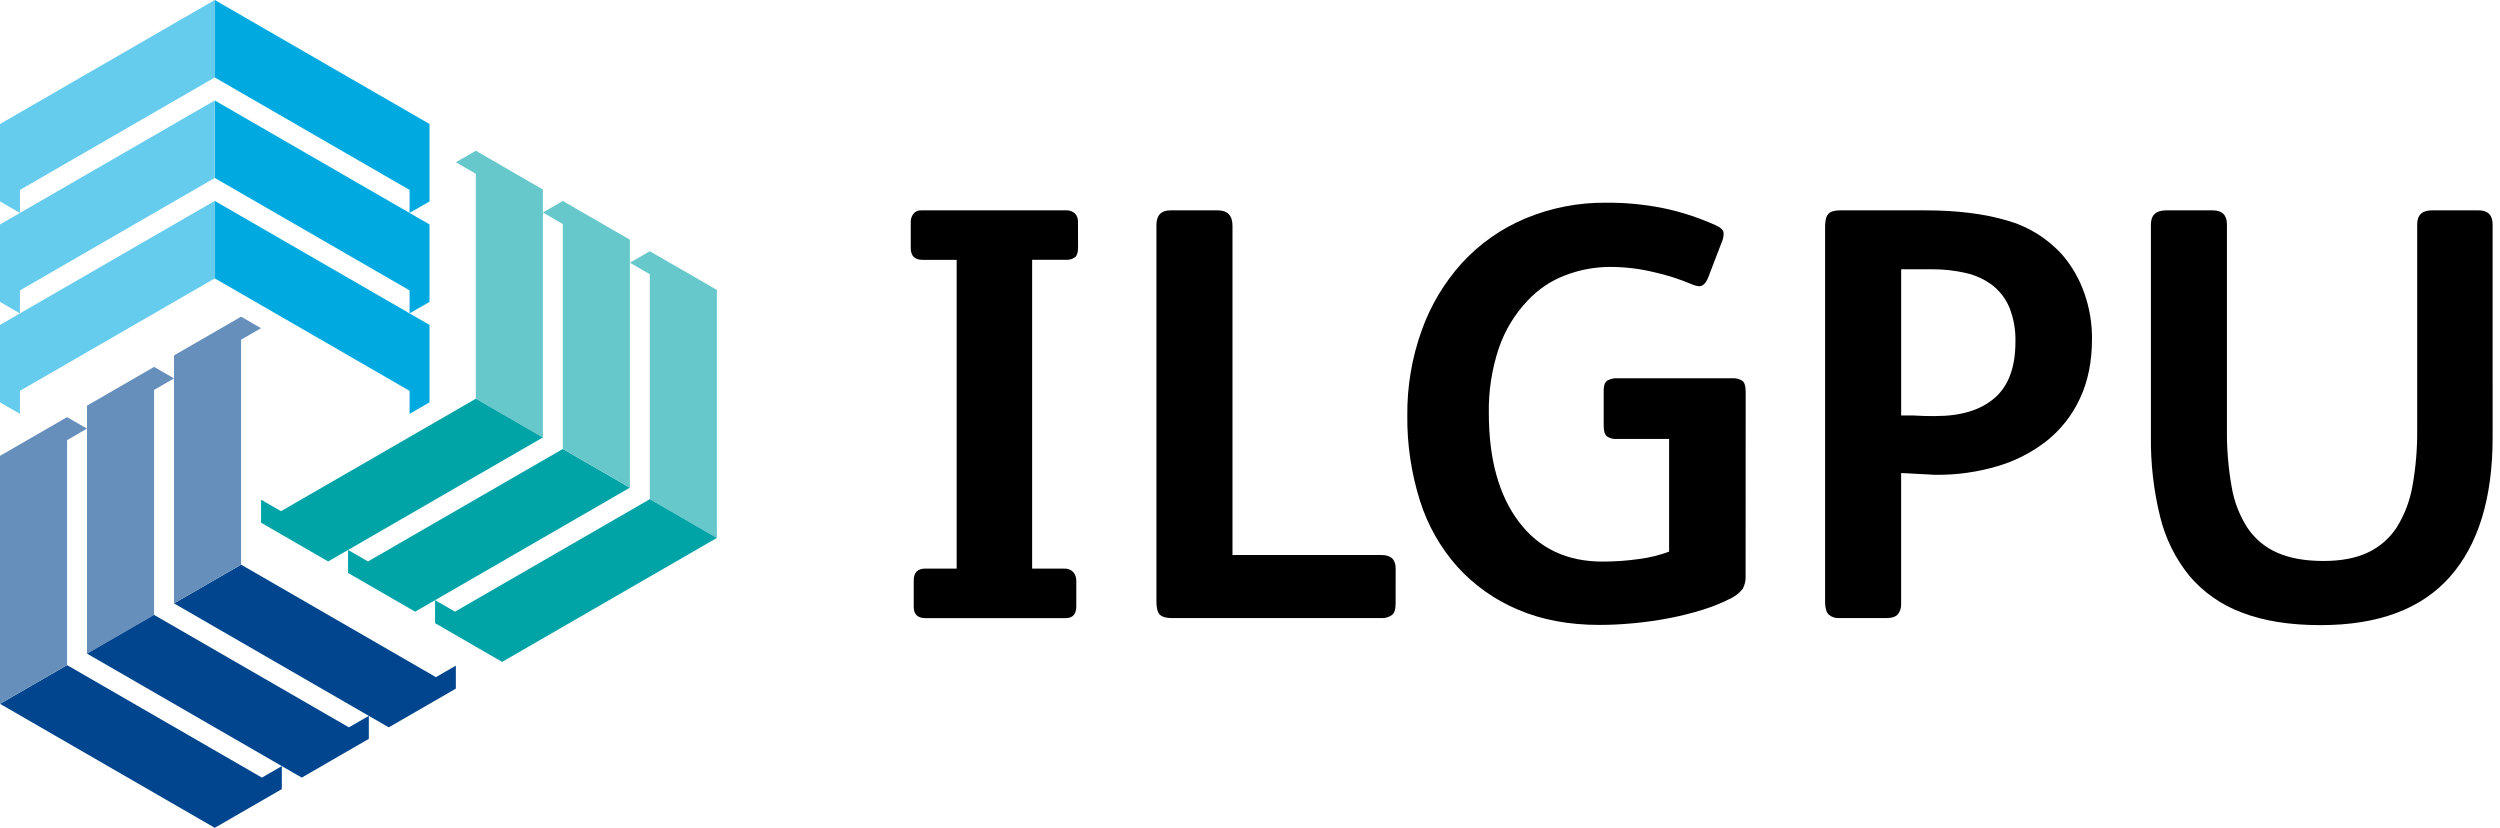 <?xml version="1.0" encoding="UTF-8"?>
<svg width="151px" height="50px" viewBox="0 0 151 50" version="1.1" xmlns="http://www.w3.org/2000/svg" xmlns:xlink="http://www.w3.org/1999/xlink">
    <title>ilgpu-logo</title>
    <g id="Page-1" stroke="none" stroke-width="1" fill="none" fill-rule="evenodd">
        <g id="ilgpu-logo" transform="translate(0, -0)" fill-rule="nonzero">
            <path d="M65.115,14.947 C65.115,15.233 65.056,15.427 64.938,15.534 C64.773,15.653 64.571,15.709 64.369,15.691 L62.341,15.691 L62.341,34.345 L64.262,34.345 C64.474,34.326 64.684,34.405 64.831,34.559 C64.952,34.71 65.015,34.899 65.008,35.092 L65.008,36.623 C65.008,37.093 64.795,37.335 64.369,37.335 L55.9,37.335 C55.429,37.335 55.189,37.109 55.189,36.657 L55.189,35.053 C55.189,34.582 55.425,34.342 55.9,34.342 L57.782,34.342 L57.782,15.695 L55.721,15.695 C55.251,15.695 55.009,15.457 55.009,14.983 L55.009,13.415 C55.004,13.237 55.06,13.061 55.166,12.918 C55.28,12.771 55.46,12.691 55.646,12.705 L64.364,12.705 C64.573,12.686 64.779,12.757 64.933,12.899 C65.051,13.031 65.115,13.203 65.11,13.381 L65.115,14.947 Z" id="Path" fill="#000000"></path>
            <path d="M84.295,36.477 C84.295,36.809 84.22,37.035 84.065,37.153 C83.882,37.281 83.661,37.344 83.437,37.331 L70.773,37.331 C70.441,37.331 70.204,37.266 70.063,37.135 C69.922,37.005 69.848,36.739 69.848,36.334 L69.848,13.594 C69.848,13.001 70.133,12.705 70.703,12.705 L73.552,12.705 C74.145,12.705 74.442,13.018 74.442,13.63 L74.442,33.524 L83.445,33.524 C84.015,33.524 84.299,33.796 84.298,34.342 L84.295,36.477 Z" id="Path" fill="#000000"></path>
            <path d="M105.434,34.769 C105.453,35.047 105.391,35.324 105.257,35.569 C105.075,35.8 104.843,35.989 104.579,36.121 C104.037,36.401 103.471,36.633 102.889,36.815 C102.229,37.022 101.557,37.193 100.878,37.325 C100.16,37.466 99.436,37.571 98.708,37.639 C97.976,37.71 97.276,37.745 96.609,37.745 C94.758,37.745 93.115,37.437 91.68,36.82 C90.291,36.236 89.046,35.355 88.032,34.24 C87.008,33.09 86.238,31.736 85.773,30.268 C85.243,28.595 84.982,26.848 85.001,25.093 C84.985,23.34 85.28,21.599 85.873,19.95 C86.41,18.444 87.239,17.059 88.312,15.873 C89.371,14.724 90.662,13.816 92.101,13.207 C93.675,12.546 95.369,12.218 97.077,12.244 C98.188,12.239 99.297,12.344 100.387,12.557 C101.49,12.782 102.564,13.128 103.59,13.589 C103.922,13.732 104.093,13.892 104.106,14.069 C104.113,14.272 104.07,14.474 103.982,14.657 L103.163,16.792 C103.02,17.124 102.842,17.29 102.628,17.29 C102.456,17.27 102.288,17.222 102.131,17.148 C101.406,16.845 100.656,16.606 99.889,16.436 C99.038,16.231 98.165,16.125 97.29,16.122 C96.341,16.118 95.4,16.293 94.516,16.638 C93.663,16.964 92.897,17.481 92.275,18.15 C91.49,18.972 90.895,19.956 90.529,21.032 C90.106,22.295 89.902,23.621 89.925,24.953 C89.925,27.729 90.53,29.918 91.74,31.519 C92.95,33.121 94.634,33.921 96.793,33.92 C97.531,33.921 98.269,33.869 98.999,33.764 C99.62,33.686 100.229,33.537 100.814,33.318 L100.814,26.513 L97.646,26.513 C97.438,26.53 97.231,26.474 97.059,26.357 C96.929,26.25 96.863,26.043 96.863,25.729 L96.863,23.559 C96.863,23.275 96.936,23.088 97.077,22.989 C97.261,22.884 97.472,22.835 97.684,22.847 L104.584,22.847 C104.815,22.825 105.047,22.88 105.243,23.004 C105.373,23.11 105.439,23.33 105.439,23.661 L105.434,34.769 Z" id="Path" fill="#000000"></path>
            <path d="M126.357,20.463 C126.357,21.84 126.113,23.042 125.627,24.07 C125.167,25.07 124.478,25.948 123.617,26.633 C122.727,27.328 121.712,27.847 120.628,28.163 C119.438,28.514 118.203,28.688 116.963,28.679 C116.892,28.679 116.749,28.679 116.536,28.66 L115.877,28.626 L115.236,28.59 C115.035,28.579 114.899,28.573 114.828,28.573 L114.828,36.472 C114.841,36.698 114.771,36.921 114.632,37.099 C114.5,37.256 114.27,37.331 113.939,37.331 L111.091,37.331 C110.857,37.349 110.626,37.272 110.451,37.117 C110.308,36.975 110.236,36.727 110.236,36.37 L110.236,13.666 C110.236,13.31 110.302,13.062 110.432,12.92 C110.562,12.777 110.794,12.706 111.127,12.706 L116.287,12.706 C118.184,12.706 119.821,12.907 121.197,13.31 C122.502,13.671 123.676,14.4 124.578,15.41 C125.155,16.087 125.601,16.866 125.894,17.706 C126.206,18.591 126.362,19.524 126.357,20.463 L126.357,20.463 Z M121.732,20.642 C121.751,19.943 121.63,19.247 121.376,18.595 C121.159,18.065 120.81,17.599 120.361,17.243 C119.887,16.883 119.341,16.628 118.76,16.495 C118.078,16.336 117.38,16.258 116.68,16.265 L114.83,16.265 L114.83,25.093 L115.237,25.093 C115.44,25.093 115.659,25.093 115.898,25.11 C116.136,25.127 116.354,25.129 116.555,25.129 L116.928,25.129 C118.447,25.129 119.628,24.767 120.469,24.043 C121.311,23.32 121.732,22.186 121.732,20.642 Z" id="Shape" fill="#000000"></path>
            <path d="M150.555,26.407 C150.555,30.084 149.695,32.895 147.975,34.839 C146.255,36.784 143.652,37.757 140.164,37.758 C138.29,37.758 136.7,37.503 135.395,36.993 C134.165,36.536 133.075,35.77 132.228,34.769 C131.383,33.722 130.782,32.5 130.467,31.192 C130.077,29.601 129.892,27.967 129.915,26.33 L129.915,13.559 C129.915,12.991 130.223,12.706 130.84,12.706 L133.652,12.706 C134.221,12.706 134.506,12.991 134.507,13.559 L134.507,25.949 C134.494,27.105 134.589,28.26 134.791,29.399 C134.938,30.286 135.264,31.133 135.751,31.889 C136.196,32.548 136.819,33.067 137.548,33.384 C138.295,33.717 139.227,33.883 140.343,33.883 C141.409,33.883 142.304,33.711 143.029,33.367 C143.742,33.03 144.347,32.5 144.773,31.836 C145.244,31.074 145.563,30.228 145.714,29.344 C145.915,28.223 146.01,27.086 145.998,25.947 L145.998,13.558 C145.998,12.989 146.295,12.705 146.889,12.705 L149.699,12.705 C150.269,12.705 150.554,12.989 150.554,13.558 L150.555,26.407 Z" id="Path" fill="#000000"></path>
            <polygon id="Path" fill="#66CCED" points="0 7.489 0 12.167 1.204 12.861 1.204 11.472 12.971 4.678 12.971 4.4573285e-15"></polygon>
            <polygon id="Path" fill="#00AAE1" points="12.971 4.4573285e-15 12.971 4.4573285e-15 12.971 4.678 12.971 4.678 24.738 11.472 24.738 12.861 25.943 12.167 25.943 7.489"></polygon>
            <polygon id="Path" fill="#00AAE1" points="12.971 6.068 12.971 6.068 12.971 10.746 12.971 10.746 24.738 17.54 24.738 18.929 25.943 18.234 25.943 13.556"></polygon>
            <polygon id="Path" fill="#66CCED" points="0 13.556 0 18.234 1.204 18.929 1.204 17.54 12.971 10.746 12.971 6.068"></polygon>
            <polygon id="Path" fill="#66CCED" points="0 19.624 0 24.302 1.204 24.997 1.204 23.607 12.971 16.814 12.971 12.135"></polygon>
            <polygon id="Path" fill="#00AAE1" points="12.971 12.135 12.971 12.135 12.971 16.814 12.971 16.814 24.738 23.607 24.738 24.997 25.943 24.302 25.943 19.624"></polygon>
            <polygon id="Path" fill="#00458D" points="12.971 50 17.022 47.662 17.022 46.272 15.819 46.967 4.052 40.173 0 42.511"></polygon>
            <polygon id="Path" fill="#668FBB" points="0 42.511 0 42.511 4.052 40.173 4.052 40.173 4.052 26.586 5.255 25.889 4.052 25.194 0 27.534"></polygon>
            <polygon id="Path" fill="#668FBB" points="5.255 39.478 5.255 39.478 9.306 37.139 9.306 37.139 9.306 23.551 10.511 22.856 9.306 22.161 5.255 24.501"></polygon>
            <polygon id="Path" fill="#00458D" points="18.225 46.967 22.277 44.627 22.277 43.238 21.073 43.932 9.306 37.139 5.255 39.478"></polygon>
            <polygon id="Path" fill="#00458D" points="23.48 43.932 27.533 41.594 27.533 40.205 26.328 40.899 14.562 34.105 10.509 36.444"></polygon>
            <polygon id="Path" fill="#668FBB" points="10.509 36.444 10.509 36.444 14.562 34.105 14.562 34.105 14.562 20.518 15.764 19.822 14.562 19.127 10.509 21.467"></polygon>
            <polygon id="Path" fill="#66C8CA" points="43.3 17.513 39.248 15.173 38.045 15.868 39.248 16.563 39.248 30.15 43.3 32.49"></polygon>
            <polygon id="Path" fill="#00A3A6" points="43.3 32.49 43.3 32.49 39.248 30.15 39.248 30.15 27.481 36.944 26.278 36.249 26.278 37.639 30.329 39.979"></polygon>
            <polygon id="Path" fill="#00A3A6" points="38.045 29.455 38.045 29.455 33.994 27.117 33.994 27.117 22.226 33.911 21.023 33.216 21.023 34.606 25.074 36.946"></polygon>
            <polygon id="Path" fill="#66C8CA" points="38.045 14.478 33.994 12.14 32.79 12.835 33.994 13.53 33.994 27.117 38.045 29.455"></polygon>
            <polygon id="Path" fill="#66C8CA" points="32.79 11.445 28.739 9.105 27.534 9.8 28.739 10.497 28.739 24.083 32.79 26.422"></polygon>
            <polygon id="Path" fill="#00A3A6" points="32.79 26.422 32.79 26.422 28.739 24.083 28.739 24.083 16.972 30.876 15.768 30.182 15.768 31.571 19.82 33.911"></polygon>
        </g>
    </g>
</svg>